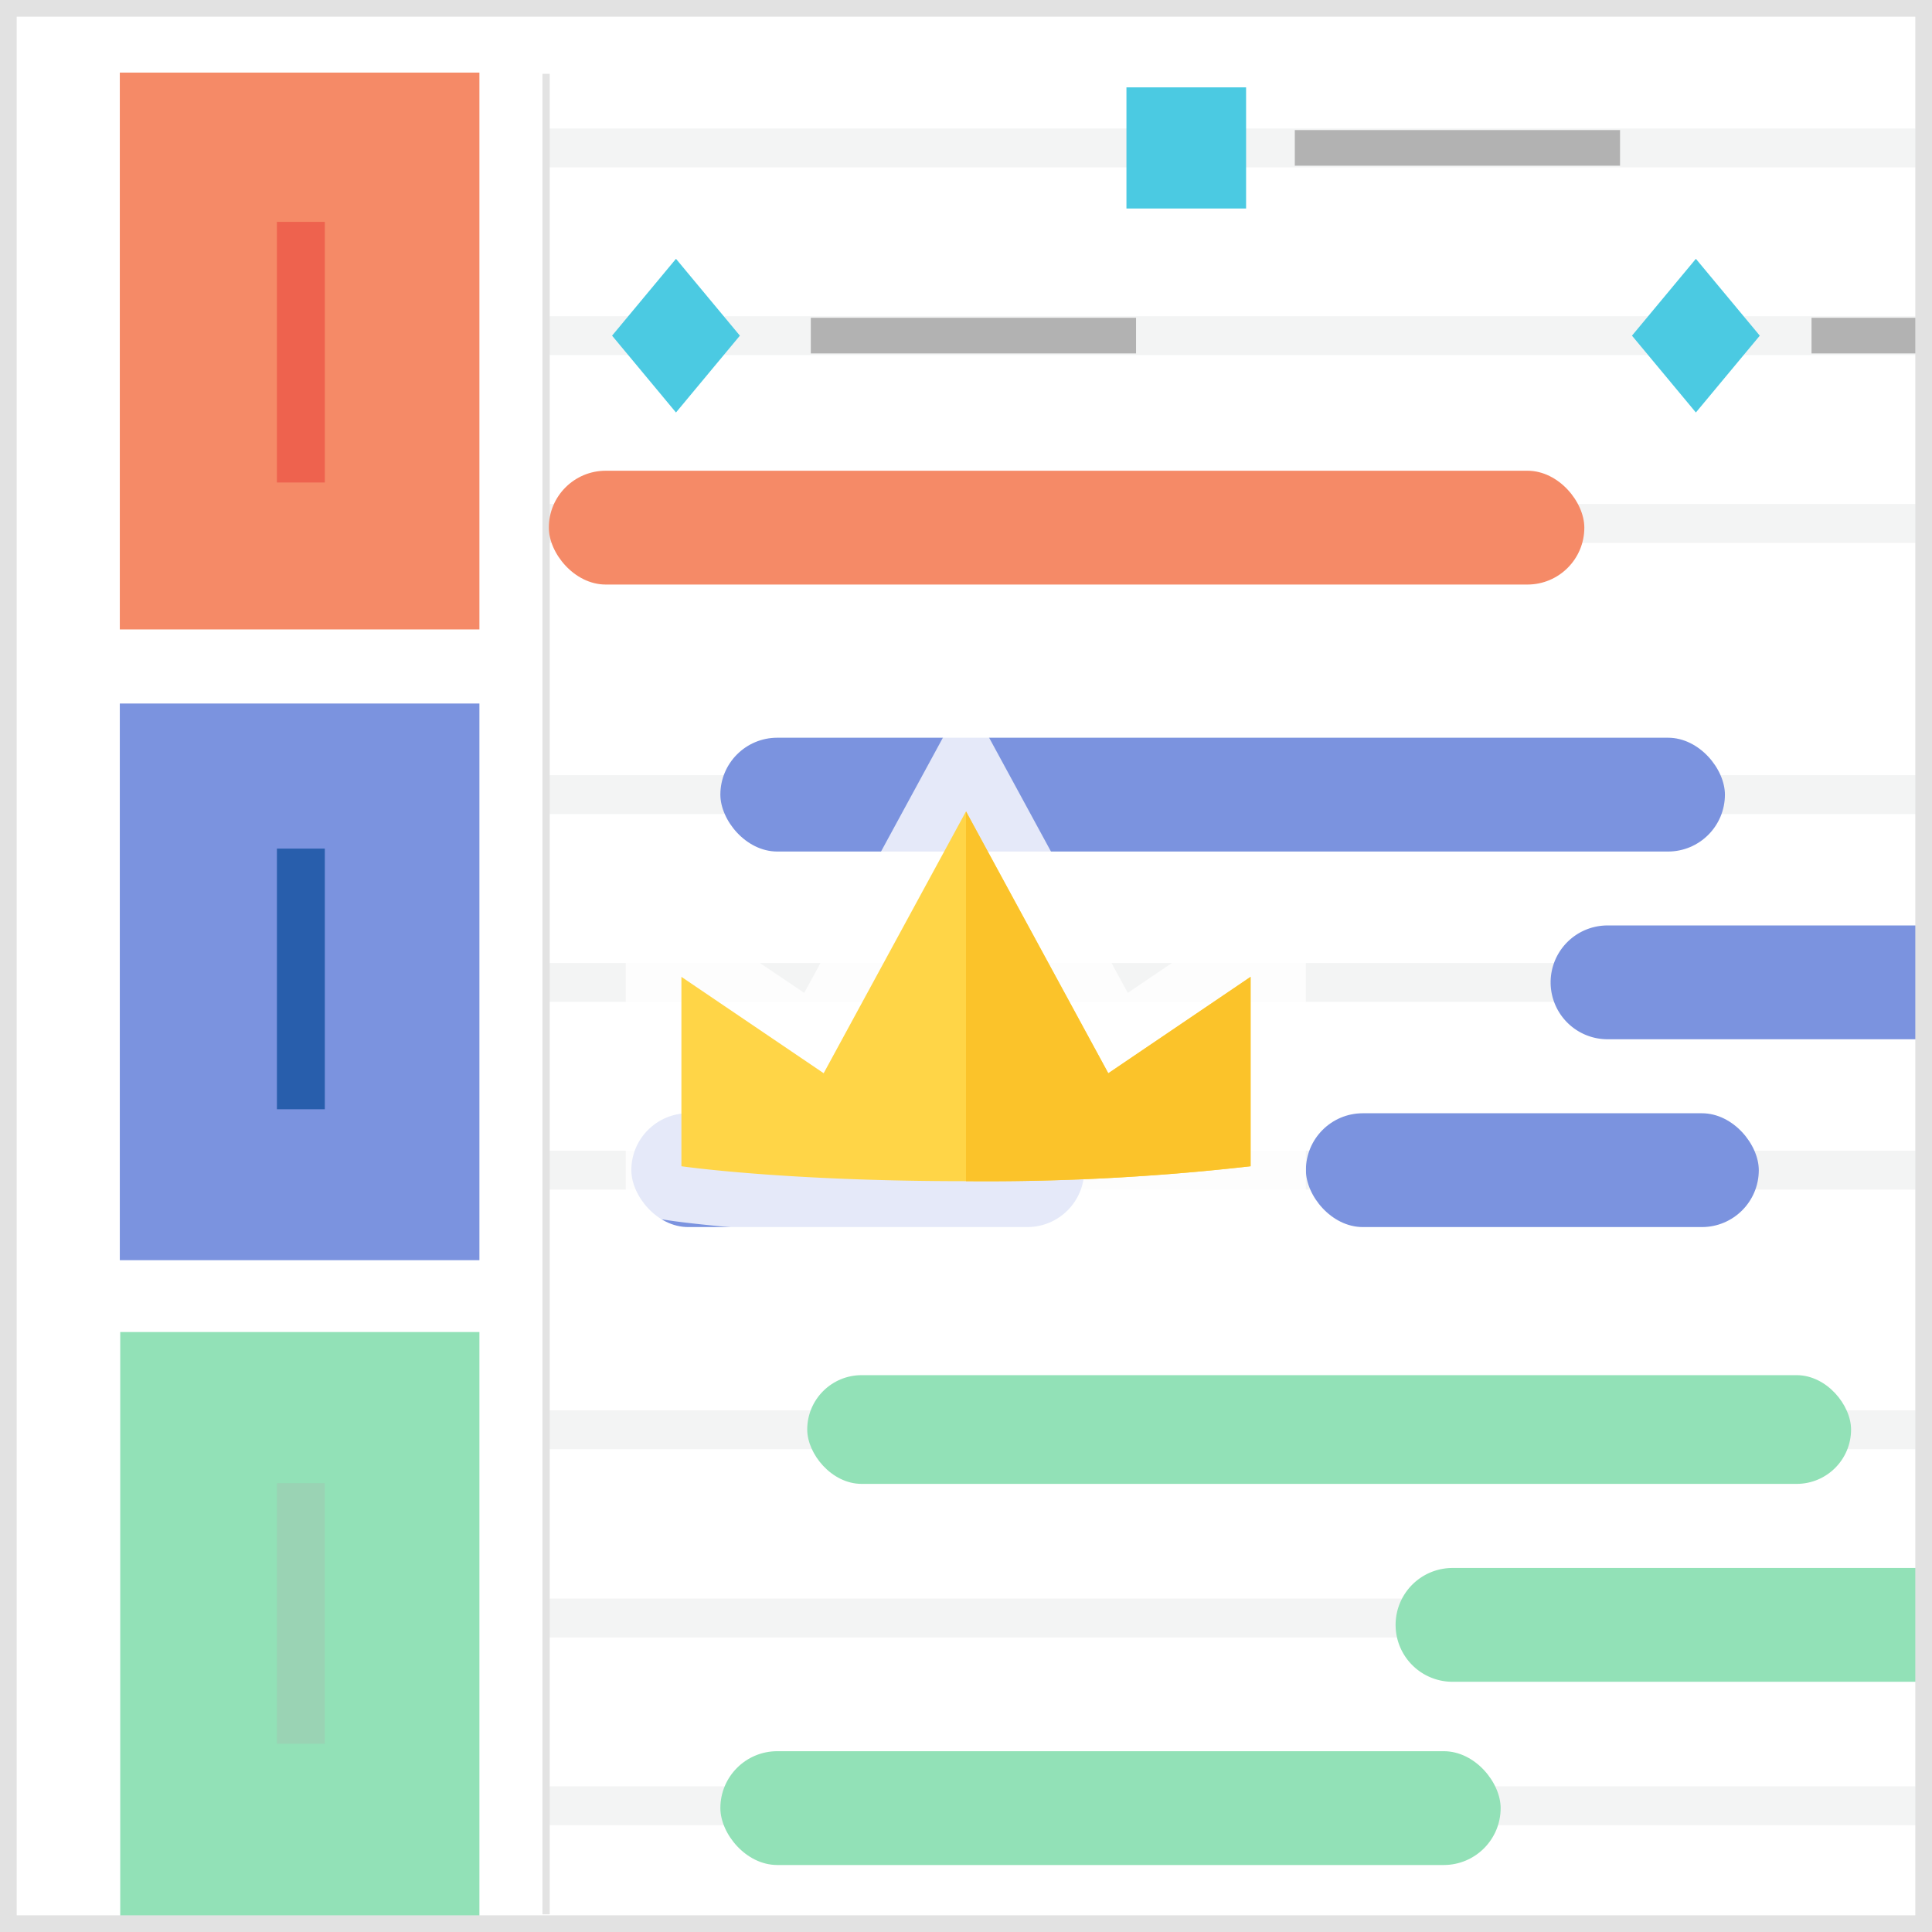 <svg xmlns="http://www.w3.org/2000/svg" viewBox="0 0 231.56 231.56"><rect x="0" y="0" width="231.56" height="231.56" fill="#333333" stroke="none"/><defs><style>.cls-1{isolation:isolate;}.cls-2{fill:#fff;}.cls-3{fill:#f3f4f4;}.cls-4{fill:none;stroke:#e3e3e3;stroke-miterlimit:10;stroke-width:0.87px;}.cls-5{fill:#7b93df;}.cls-6{fill:#f58a67;}.cls-7{fill:#92e1b7;}.cls-8{fill:#4bcae2;}.cls-9{fill:#b2b2b2;}.cls-10{fill:#ee624e;}.cls-11{fill:#285eac;}.cls-12{fill:#9ad3b4;mix-blend-mode:multiply;}.cls-13{opacity:0.8;mix-blend-mode:lighten;}.cls-14{fill:#ffd547;}.cls-15{fill:#fbc32a;}.cls-16{fill:#e2e2e2;}</style></defs><title>choose-workflow-2</title><g class="cls-1"><g id="Layer_2" data-name="Layer 2"><g id="Top_layer" data-name="Top layer"><rect class="cls-2" x="1" y="1" width="229.56" height="229.56"/><rect class="cls-3" x="65.45" y="60.41" width="165.11" height="4.66"/><rect class="cls-3" x="65.45" y="92.91" width="165.11" height="4.66"/><rect class="cls-3" x="65.45" y="115.42" width="165.11" height="4.66"/><rect class="cls-3" x="65.45" y="191.6" width="165.11" height="4.66"/><rect class="cls-3" x="65.45" y="169.03" width="165.11" height="4.66"/><rect class="cls-3" x="65.45" y="214.1" width="165.11" height="4.66"/><rect class="cls-3" x="65.45" y="137.92" width="165.11" height="4.66"/><rect class="cls-3" x="65.45" y="15.4" width="165.11" height="4.66"/><rect class="cls-3" x="65.45" y="37.9" width="165.11" height="4.66"/><line class="cls-4" x1="65.45" y1="8.85" x2="65.45" y2="229.44"/><polygon class="cls-5" points="14.36 84.32 14.36 144.37 14.36 151.04 57.46 151.04 57.46 144.37 57.46 84.32 14.36 84.32"/><polygon class="cls-6" points="14.36 8.7 14.36 20.96 14.36 30.98 14.36 40.67 14.36 63.32 14.36 75.44 57.46 75.44 57.46 63.32 57.46 40.67 57.46 30.98 57.46 20.96 57.46 8.7 14.36 8.7"/><polygon class="cls-7" points="14.41 159.65 14.41 216.58 14.41 229.85 57.46 229.85 57.46 216.58 57.46 159.65 14.41 159.65"/><polygon class="cls-8" points="81.02 49.44 88.68 40.23 81.02 31.02 73.36 40.23 81.02 49.44"/><polygon class="cls-8" points="203.26 49.44 210.92 40.23 203.26 31.02 195.6 40.23 203.26 49.44"/><rect class="cls-6" x="65.78" y="56.42" width="124.11" height="13.64" rx="6.82" ry="6.82"/><rect class="cls-5" x="86.34" y="88.42" width="120.4" height="13.64" rx="6.82" ry="6.82"/><path class="cls-5" d="M230.56,124.56H192.67a6.82,6.82,0,0,1-6.82-6.82h0a6.82,6.82,0,0,1,6.82-6.82h37.89v6.82h0Z"/><rect class="cls-5" x="156.52" y="133.43" width="54.28" height="13.64" rx="6.82" ry="6.82"/><rect class="cls-5" x="75.67" y="133.43" width="54.28" height="13.64" rx="6.82" ry="6.82"/><rect class="cls-7" x="86.34" y="209.89" width="93.52" height="13.64" rx="6.82" ry="6.82"/><rect class="cls-7" x="96.75" y="164.82" width="125.11" height="13.03" rx="6.52" ry="6.52"/><rect class="cls-8" x="135.01" y="10.47" width="14.34" height="14.52"/><rect class="cls-9" x="155.19" y="15.59" width="38.98" height="4.27"/><rect class="cls-9" x="97.18" y="38.09" width="38.98" height="4.27"/><rect class="cls-9" x="217.12" y="38.09" width="13.44" height="4.27"/><rect class="cls-10" x="33.19" y="26.59" width="5.74" height="31.24"/><rect class="cls-11" x="33.19" y="101.71" width="5.74" height="31.24"/><rect class="cls-12" x="33.19" y="177.76" width="5.74" height="31.24"/><path class="cls-7" d="M230.56,201.57H174.09a6.82,6.82,0,0,1-6.82-6.82h0a6.82,6.82,0,0,1,6.82-6.82h56.47v6.82h0Z"/><g class="cls-13"><path class="cls-2" d="M115.78,148.2c-22,0-34.55-1.78-35.07-1.85L75,145.52V104.57L96.39,119l19.39-35.68L135.17,119l21.35-14.47v41l-5.74.78A284,284,0,0,1,115.78,148.2Z"/></g><path class="cls-14" d="M132.84,128.63,115.78,97.25,98.72,128.63,81.67,117.08v22.7s12.29,1.79,34.11,1.79a279.38,279.38,0,0,0,34.11-1.79v-22.7Z"/><path class="cls-15" d="M115.78,141.57a279.38,279.38,0,0,0,34.11-1.79v-22.7l-17.06,11.56L115.78,97.25Z"/><path class="cls-16" d="M231.56,231.56H0V0H231.56ZM2,229.56H229.56V2H2Z"/></g></g></g></svg>